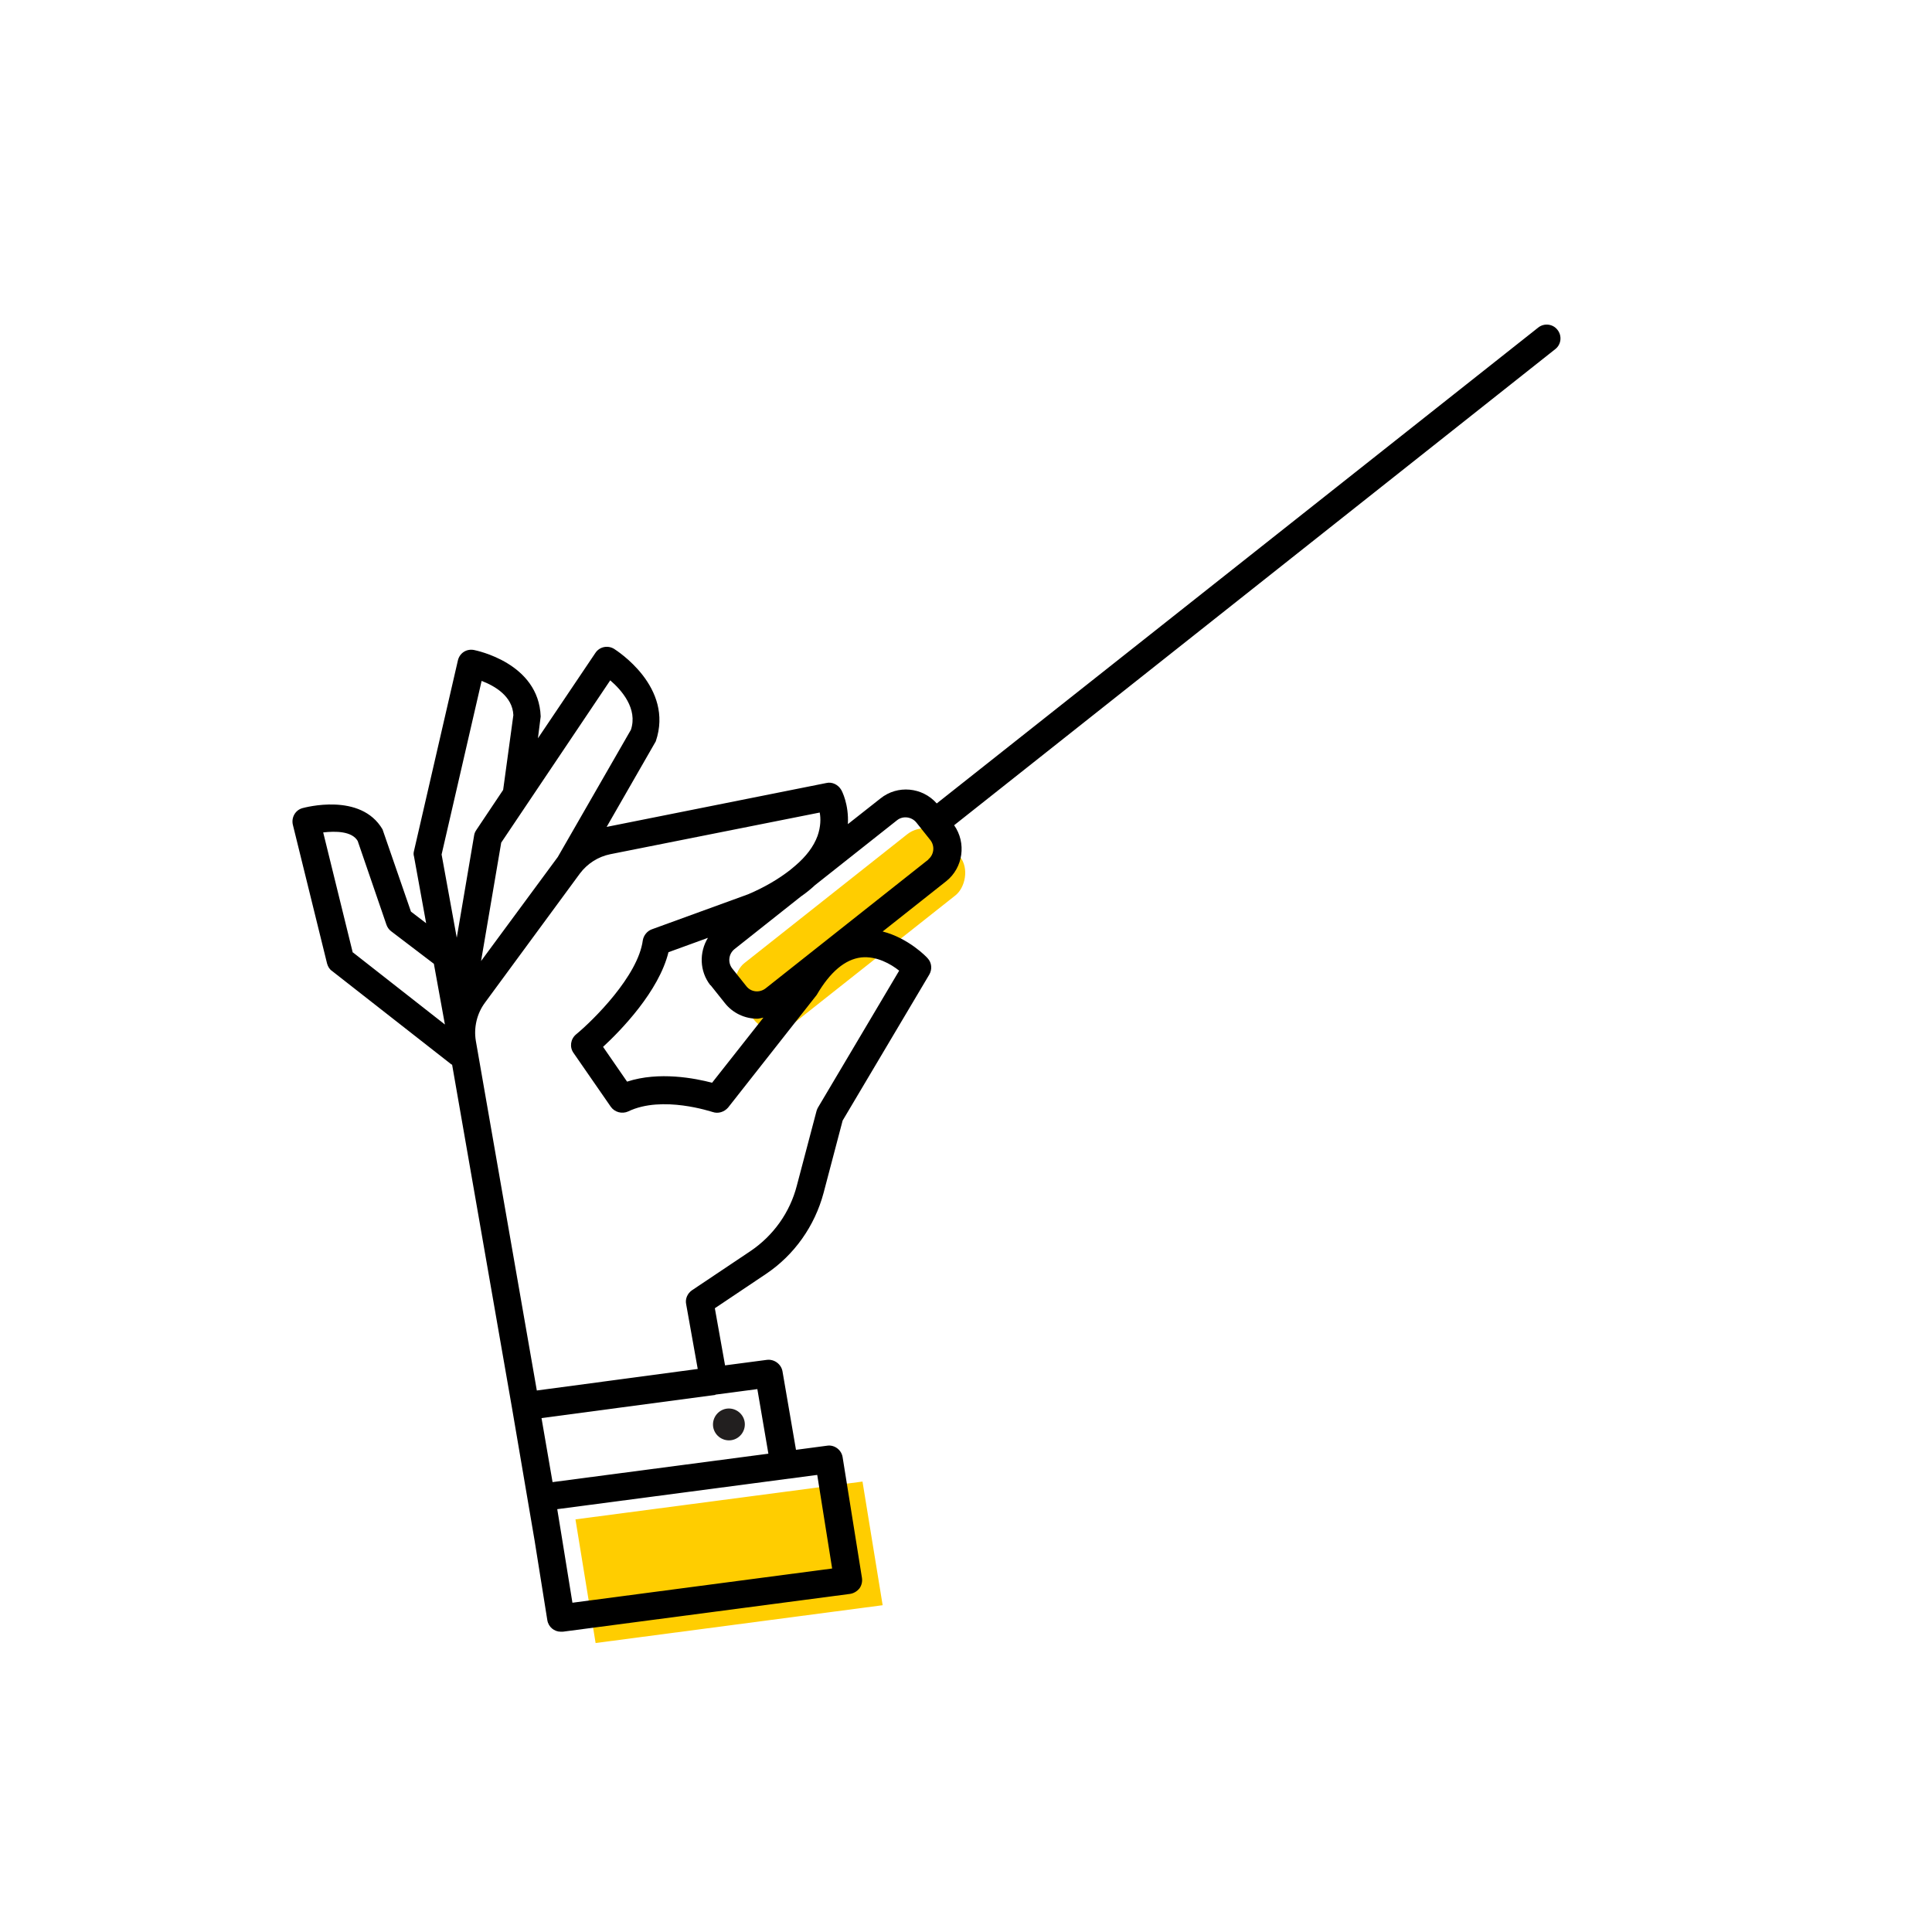 <?xml version="1.0" encoding="UTF-8"?><svg width="70" height="70" id="uuid-64cda2fd-715b-49d3-b5fb-b49ec1d26aa3" xmlns="http://www.w3.org/2000/svg" viewBox="-10 -10 70 70"><rect x="-10" y="-10" width="70" height="70" fill="white"/><rect x="19.39" y="18.91" width="2.82" height="9.52" rx="1" ry="1" transform="translate(26.45 -7.33) rotate(51.65)" fill="#ffcd00"/><polygon points="11.58 49.53 21.98 48.16 21.25 43.68 10.85 45.05 11.58 49.53" fill="#ffcd00"/><path d="M46.43,1.95c-.17-.22-.49-.25-.7-.08L23.94,19.11c-.52-.59-1.42-.68-2.04-.18l-1.18,.93c.04-.72-.22-1.21-.24-1.24-.11-.19-.33-.3-.54-.25l-7.96,1.59,1.78-3.1c.67-1.97-1.42-3.29-1.51-3.35-.23-.14-.53-.08-.68,.15l-2.08,3.09,.1-.79c-.07-1.94-2.33-2.39-2.42-2.41-.28-.05-.52,.12-.58,.38l-1.59,6.9c-.02,.07-.02,.14,0,.2l.44,2.42-.55-.42-1.03-2.98c-.79-1.35-2.82-.79-2.9-.77-.26,.07-.41,.34-.35,.6l1.24,5.03c.03,.11,.09,.21,.18,.27l4.33,3.39s.01,0,.02,0l2.17,12.44h0l.82,4.81h0l.46,2.88c.04,.25,.25,.42,.49,.42,.02,0,.04,0,.07,0l10.41-1.37c.13-.02,.25-.09,.34-.2,.08-.11,.11-.25,.09-.38l-.7-4.37c-.04-.27-.3-.46-.56-.42l-1.13,.15-.49-2.85c-.05-.26-.3-.44-.56-.41l-1.52,.2-.37-2.07,1.85-1.24c1.03-.69,1.77-1.74,2.09-2.94l.69-2.62,3.14-5.29c.11-.19,.09-.43-.06-.59-.03-.04-.69-.73-1.63-.97l2.3-1.82c.62-.49,.74-1.39,.29-2.03L46.35,2.65c.22-.17,.25-.49,.08-.7ZM12.11,14.65c.42,.36,1,1.03,.75,1.79l-2.65,4.61-2.78,3.77,.73-4.29,3.95-5.88ZM2.78,24.51l-1.07-4.35c.44-.05,1.04-.05,1.25,.31l1.04,3.03c.03,.09,.09,.18,.17,.24l1.55,1.18,.4,2.2-3.33-2.61Zm3.77-.53l-.55-3.02,1.45-6.29c.47,.18,1.12,.55,1.15,1.24l-.37,2.71-.97,1.45c-.04,.06-.07,.12-.08,.19l-.63,3.71Zm13.06,19.46l.54,3.39-9.41,1.24-.39-2.41h0l-.16-.98,9.41-1.24Zm-3.69-2.91h0l1.52-.2,.4,2.34-7.82,1.03-.4-2.32,6.3-.84Zm6.67-15.38l-2.96,4.99s-.04,.08-.05,.13l-.71,2.69c-.25,.97-.85,1.81-1.68,2.37l-2.12,1.42c-.16,.11-.25,.31-.21,.5l.42,2.35-5.83,.78-2.21-12.67c-.08-.48,.04-.99,.33-1.38l3.44-4.68c.27-.36,.66-.61,1.1-.7l7.59-1.51c.04,.21,.04,.51-.08,.85-.14,.38-.41,.74-.81,1.08l-.18,.15c-.41,.32-.91,.62-1.52,.88l-3.49,1.27c-.17,.06-.3,.22-.33,.4-.17,1.29-1.8,2.9-2.42,3.41-.2,.17-.24,.46-.09,.67l1.35,1.95c.14,.2,.41,.27,.63,.17,1.24-.6,3.04,.02,3.06,.02,.2,.07,.42,0,.56-.16l3.21-4.08c.49-.84,1.03-1.29,1.61-1.36,.56-.06,1.08,.24,1.38,.48Zm-6.84,.55l.51,.64h0c.29,.37,.73,.57,1.18,.57,.07,0,.15-.03,.22-.04l-1.86,2.36c-.61-.16-1.92-.42-3.08-.04l-.87-1.26c.65-.6,2.02-2.01,2.37-3.43l1.43-.52c-.32,.52-.31,1.21,.09,1.72Zm7.89-4.56l-5.9,4.67c-.22,.17-.53,.14-.7-.08l-.51-.64c-.17-.22-.13-.53,.08-.7l2.41-1.91c.19-.13,.36-.27,.51-.41l2.97-2.35c.21-.17,.53-.13,.7,.08l.51,.64c.17,.22,.13,.53-.08,.7Z" stroke-width="0"/><path d="M15.9,41.88c.15,.28,.5,.39,.78,.24,.28-.15,.39-.5,.24-.78-.15-.28-.5-.39-.78-.24-.28,.15-.39,.5-.24,.78Z" fill="#221f1f" stroke-width="0"/></svg>